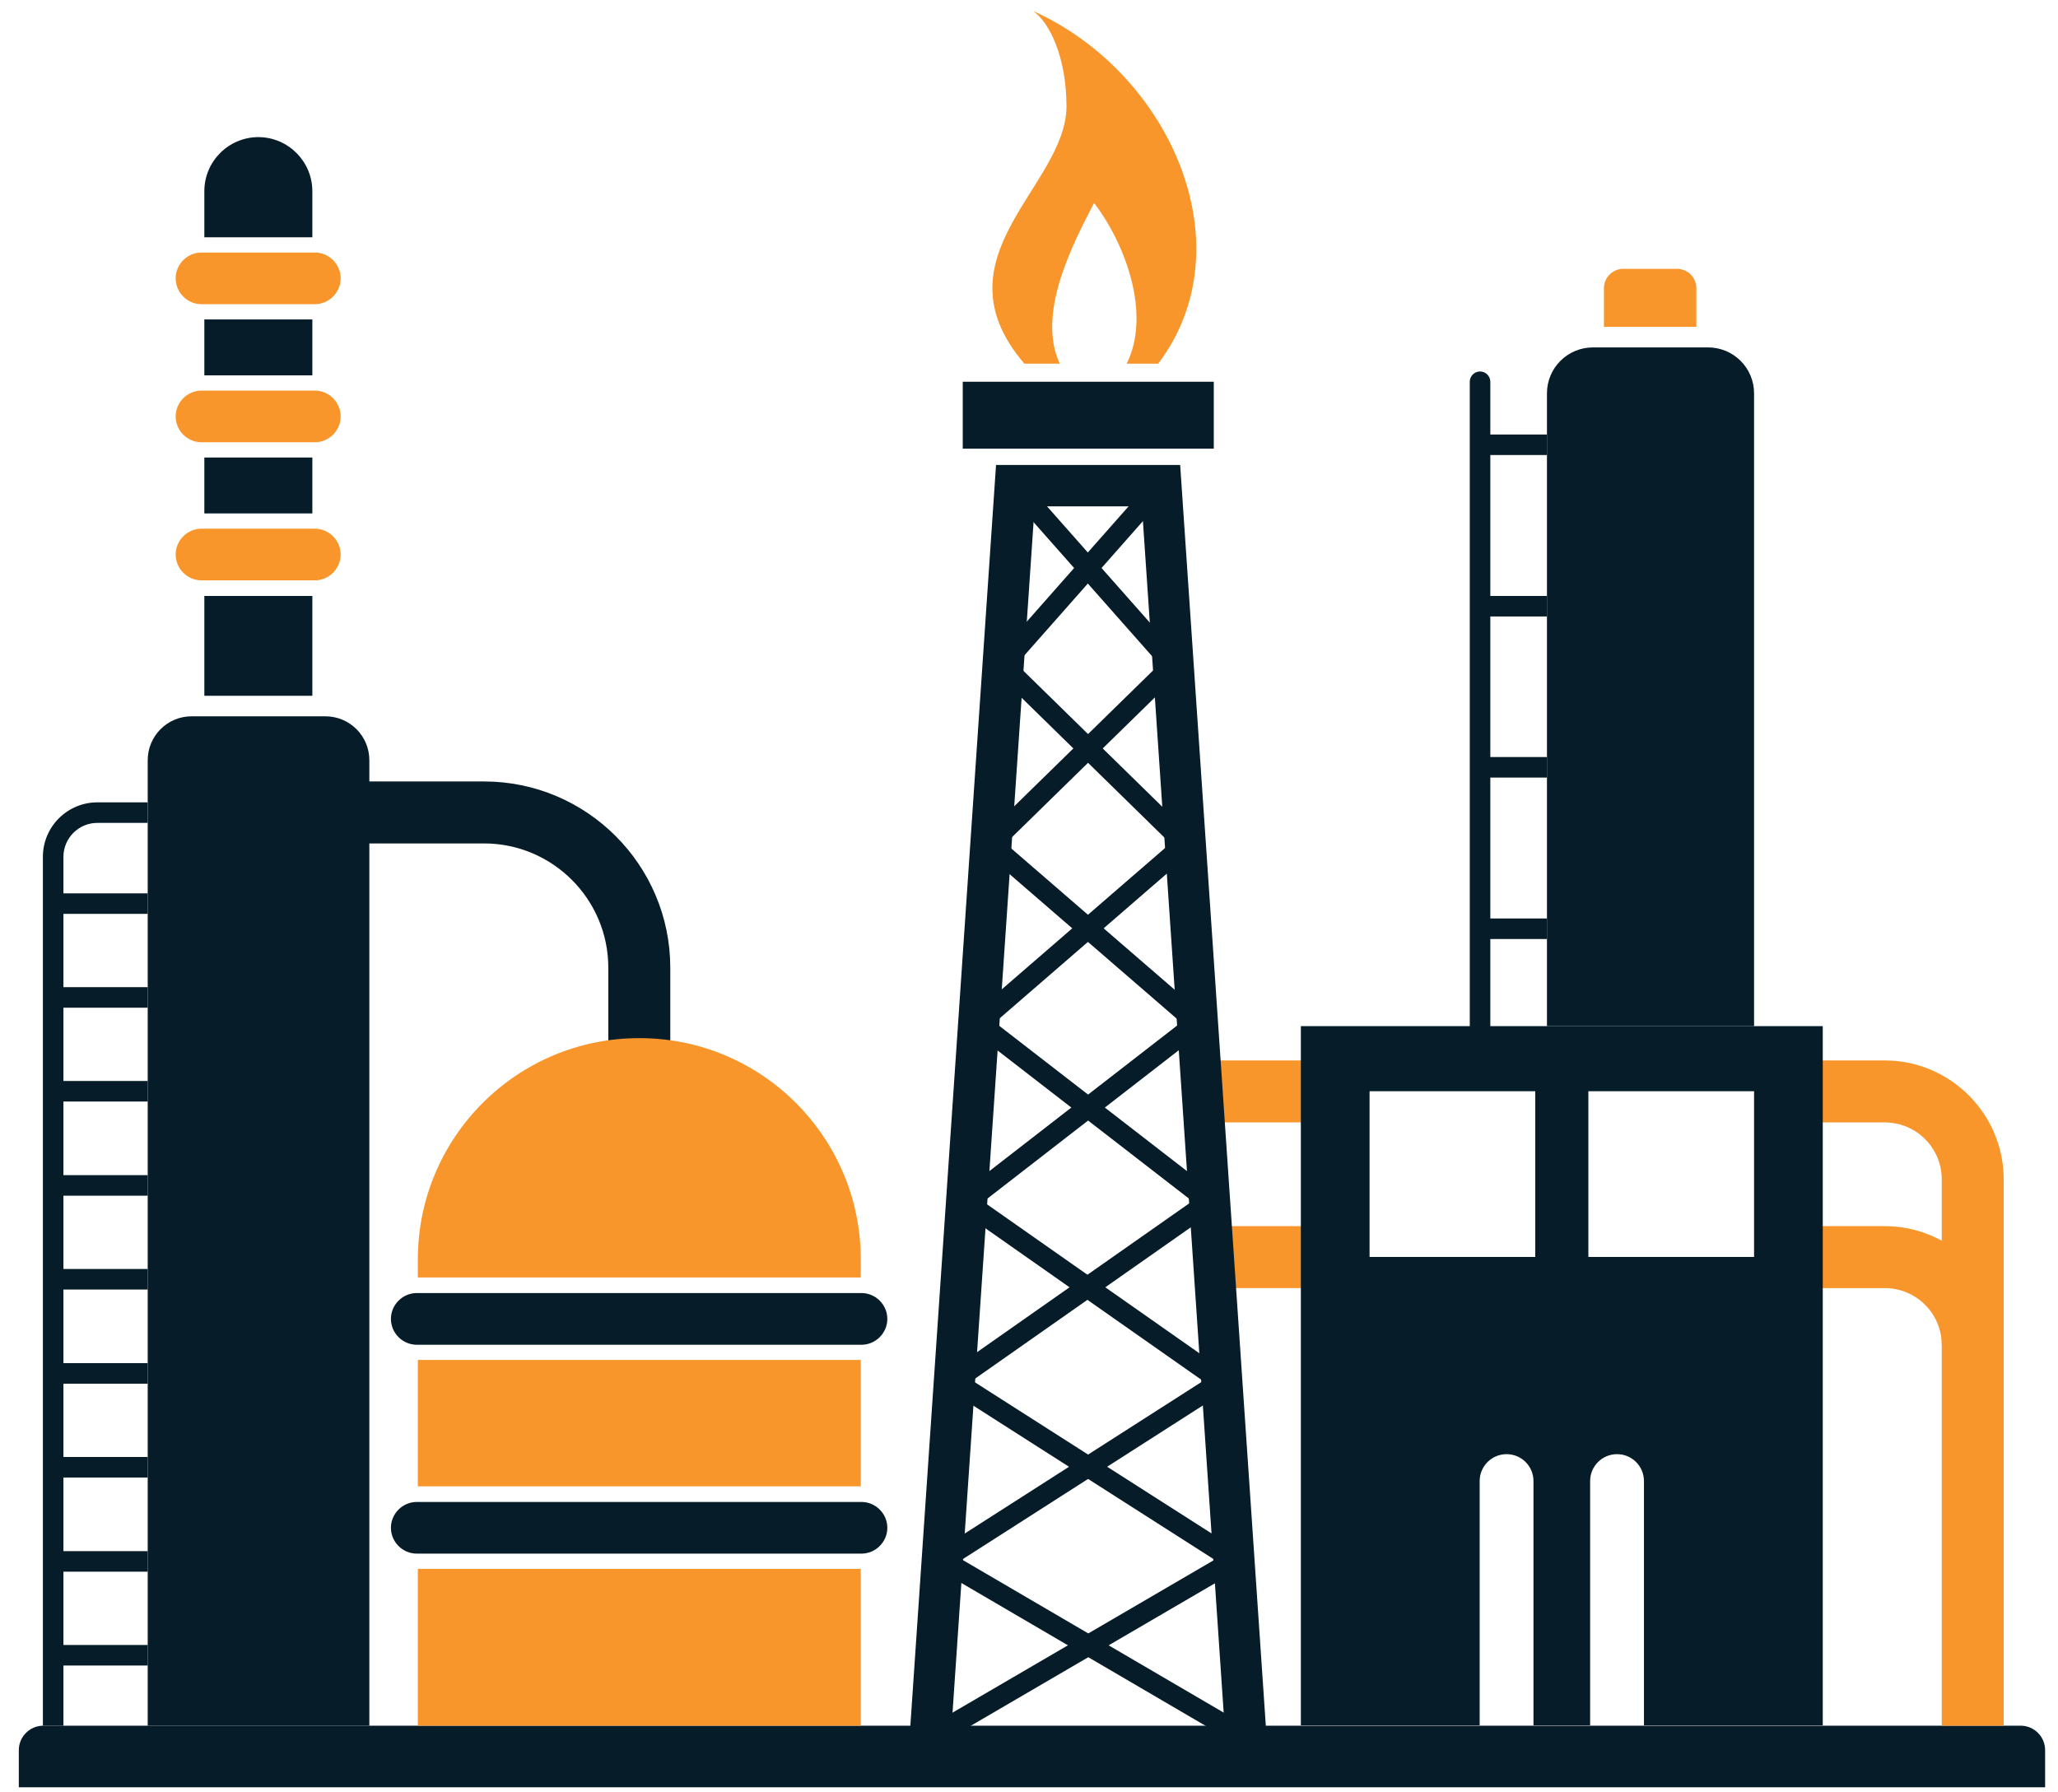 <svg width="62" height="54" viewBox="0 0 62 54" fill="none" xmlns="http://www.w3.org/2000/svg">
<path d="M20.193 31.896H18.326V29.155C18.326 27.085 16.641 25.411 14.582 25.411H10.305V23.544H14.582C17.676 23.544 20.193 26.061 20.193 29.155V31.896Z" fill="#061C29"/>
<path d="M11.116 51.992H4.45V22.904C4.45 22.179 5.036 21.581 5.772 21.581H9.804C10.53 21.581 11.127 22.168 11.127 22.904V51.992H11.116Z" fill="#061C29"/>
<path d="M6.156 15.469H9.41V13.784H6.156V15.469ZM6.156 11.309H9.41V9.624H6.156V11.309ZM7.788 4.131C6.892 4.131 6.156 4.856 6.156 5.763V7.149H9.41V5.763C9.41 4.867 8.684 4.131 7.778 4.131H7.788ZM6.156 20.963H9.41V17.955H6.156V20.963Z" fill="#061C29"/>
<path d="M9.484 9.165H6.071C5.644 9.165 5.292 8.813 5.292 8.387C5.292 7.96 5.644 7.608 6.071 7.608H9.484C9.911 7.608 10.263 7.96 10.263 8.387C10.263 8.813 9.911 9.165 9.484 9.165Z" fill="#F8952B"/>
<path d="M9.484 13.325H6.071C5.644 13.325 5.292 12.973 5.292 12.547C5.292 12.12 5.644 11.768 6.071 11.768H9.484C9.911 11.768 10.263 12.12 10.263 12.547C10.263 12.973 9.911 13.325 9.484 13.325Z" fill="#F8952B"/>
<path d="M9.484 17.485H6.071C5.644 17.485 5.292 17.133 5.292 16.707C5.292 16.28 5.644 15.928 6.071 15.928H9.484C9.911 15.928 10.263 16.28 10.263 16.707C10.263 17.133 9.911 17.485 9.484 17.485Z" fill="#F8952B"/>
<path d="M61.612 53.848H0.567V52.728C0.567 52.323 0.898 51.992 1.303 51.992H60.876C61.282 51.992 61.612 52.323 61.612 52.728V53.848Z" fill="#061C29"/>
<path d="M1.911 51.992H1.292V25.816C1.292 24.909 2.028 24.173 2.935 24.173H4.449V24.792H2.935C2.369 24.792 1.911 25.251 1.911 25.816V51.992Z" fill="#061C29"/>
<path d="M4.45 26.915H1.602V27.533H4.45V26.915Z" fill="#061C29"/>
<path d="M4.45 29.741H1.602V30.36H4.45V29.741Z" fill="#061C29"/>
<path d="M4.45 32.568H1.602V33.187H4.45V32.568Z" fill="#061C29"/>
<path d="M4.45 35.405H1.602V36.024H4.45V35.405Z" fill="#061C29"/>
<path d="M4.45 38.232H1.602V38.851H4.45V38.232Z" fill="#061C29"/>
<path d="M4.45 41.069H1.602V41.688H4.45V41.069Z" fill="#061C29"/>
<path d="M4.45 43.896H1.602V44.515H4.45V43.896Z" fill="#061C29"/>
<path d="M4.45 46.733H1.602V47.352H4.45V46.733Z" fill="#061C29"/>
<path d="M4.45 49.56H1.602V50.179H4.45V49.56Z" fill="#061C29"/>
<path d="M12.588 44.781H25.932V40.973H12.588V44.781ZM19.255 31.277C15.575 31.277 12.588 34.264 12.588 37.944V38.488H25.932V37.944C25.932 34.264 22.945 31.277 19.265 31.277H19.255ZM12.588 51.992H25.932V47.267H12.588V51.992Z" fill="#F8952B"/>
<path d="M25.953 40.515H12.556C12.129 40.515 11.777 40.163 11.777 39.736C11.777 39.309 12.129 38.957 12.556 38.957H25.953C26.38 38.957 26.732 39.309 26.732 39.736C26.732 40.163 26.38 40.515 25.953 40.515Z" fill="#061C29"/>
<path d="M25.953 46.808H12.556C12.129 46.808 11.777 46.456 11.777 46.029C11.777 45.603 12.129 45.251 12.556 45.251H25.953C26.38 45.251 26.732 45.603 26.732 46.029C26.732 46.456 26.38 46.808 25.953 46.808Z" fill="#061C29"/>
<path d="M39.394 31.949H36.567V33.816H39.394V31.949Z" fill="#F8952B"/>
<path d="M39.394 36.941H36.567V38.808H39.394V36.941Z" fill="#F8952B"/>
<path d="M60.364 51.992H58.498V35.533C58.498 34.584 57.73 33.816 56.78 33.816H54.903V31.949H56.78C58.754 31.949 60.364 33.56 60.364 35.533V51.992Z" fill="#F8952B"/>
<path d="M60.364 40.525H58.498C58.498 39.576 57.73 38.808 56.78 38.808H54.903V36.941H56.78C58.754 36.941 60.364 38.552 60.364 40.525Z" fill="#F8952B"/>
<path d="M36.919 52.397L34.402 15.256H31.17L28.642 52.397L27.404 52.312L30.007 14.008H35.554L38.156 52.312L36.919 52.397Z" fill="#061C29"/>
<path d="M30.815 14.432L30.351 14.842L35.12 20.236L35.584 19.826L30.815 14.432Z" fill="#061C29"/>
<path d="M34.74 14.417L29.975 19.814L30.439 20.224L35.204 14.826L34.74 14.417Z" fill="#061C29"/>
<path d="M30.415 19.802L29.982 20.244L35.493 25.639L35.926 25.197L30.415 19.802Z" fill="#061C29"/>
<path d="M35.138 19.808L29.625 25.201L30.058 25.643L35.571 20.25L35.138 19.808Z" fill="#061C29"/>
<path d="M30.041 25.195L29.636 25.663L35.873 31.056L36.278 30.588L30.041 25.195Z" fill="#061C29"/>
<path d="M35.516 25.188L29.282 30.584L29.687 31.052L35.921 25.655L35.516 25.188Z" fill="#061C29"/>
<path d="M29.663 30.565L29.285 31.054L36.252 36.447L36.631 35.958L29.663 30.565Z" fill="#061C29"/>
<path d="M35.883 30.571L28.92 35.97L29.299 36.459L36.262 31.06L35.883 30.571Z" fill="#061C29"/>
<path d="M29.294 35.974L28.939 36.481L36.632 41.878L36.987 41.371L29.294 35.974Z" fill="#061C29"/>
<path d="M36.277 35.939L28.584 41.335L28.939 41.842L36.632 36.445L36.277 35.939Z" fill="#061C29"/>
<path d="M28.902 41.346L28.569 41.868L37.01 47.26L37.343 46.738L28.902 41.346Z" fill="#061C29"/>
<path d="M36.644 41.35L28.217 46.744L28.55 47.265L36.977 41.871L36.644 41.35Z" fill="#061C29"/>
<path d="M28.549 46.734L28.237 47.268L37.389 52.621L37.702 52.087L28.549 46.734Z" fill="#061C29"/>
<path d="M37.029 46.736L27.863 52.085L28.175 52.62L37.341 47.27L37.029 46.736Z" fill="#061C29"/>
<path d="M36.567 11.501H29.004V13.517H36.567V11.501Z" fill="#061C29"/>
<path d="M31.127 0.333C31.628 0.685 32.129 1.741 32.129 3.203C32.129 5.603 28.108 7.736 30.86 10.957H31.927C31.233 9.475 32.279 7.416 32.961 6.115C33.9 7.341 34.689 9.453 33.943 10.957H34.892C37.569 7.416 35.255 2.189 31.127 0.333Z" fill="#F8952B"/>
<path d="M39.19 30.915V51.981H44.577V44.621C44.577 44.173 44.94 43.811 45.388 43.811C45.836 43.811 46.198 44.173 46.198 44.621V51.981H47.905V44.621C47.905 44.173 48.268 43.811 48.716 43.811C49.164 43.811 49.526 44.173 49.526 44.621V51.981H54.913V30.915H39.19ZM46.252 37.869H41.26V32.877H46.252V37.869ZM52.844 37.869H47.852V32.877H52.844V37.869Z" fill="#061C29"/>
<path d="M47.991 10.467H51.457C52.225 10.467 52.844 11.085 52.844 11.853V30.915H46.604V11.853C46.604 11.085 47.223 10.467 47.991 10.467Z" fill="#061C29"/>
<path d="M51.116 9.848H48.321V8.685C48.321 8.355 48.588 8.099 48.908 8.099H50.519C50.849 8.099 51.105 8.365 51.105 8.685V9.848H51.116Z" fill="#F8952B"/>
<path d="M44.588 31.224C44.417 31.224 44.279 31.085 44.279 30.915V11.501C44.279 11.331 44.417 11.192 44.588 11.192C44.759 11.192 44.898 11.331 44.898 11.501V30.915C44.898 31.085 44.759 31.224 44.588 31.224Z" fill="#061C29"/>
<path d="M46.604 13.091H44.588V13.709H46.604V13.091Z" fill="#061C29"/>
<path d="M46.604 17.955H44.588V18.573H46.604V17.955Z" fill="#061C29"/>
<path d="M46.604 22.808H44.588V23.427H46.604V22.808Z" fill="#061C29"/>
<path d="M46.604 27.672H44.588V28.291H46.604V27.672Z" fill="#061C29"/>
</svg>
